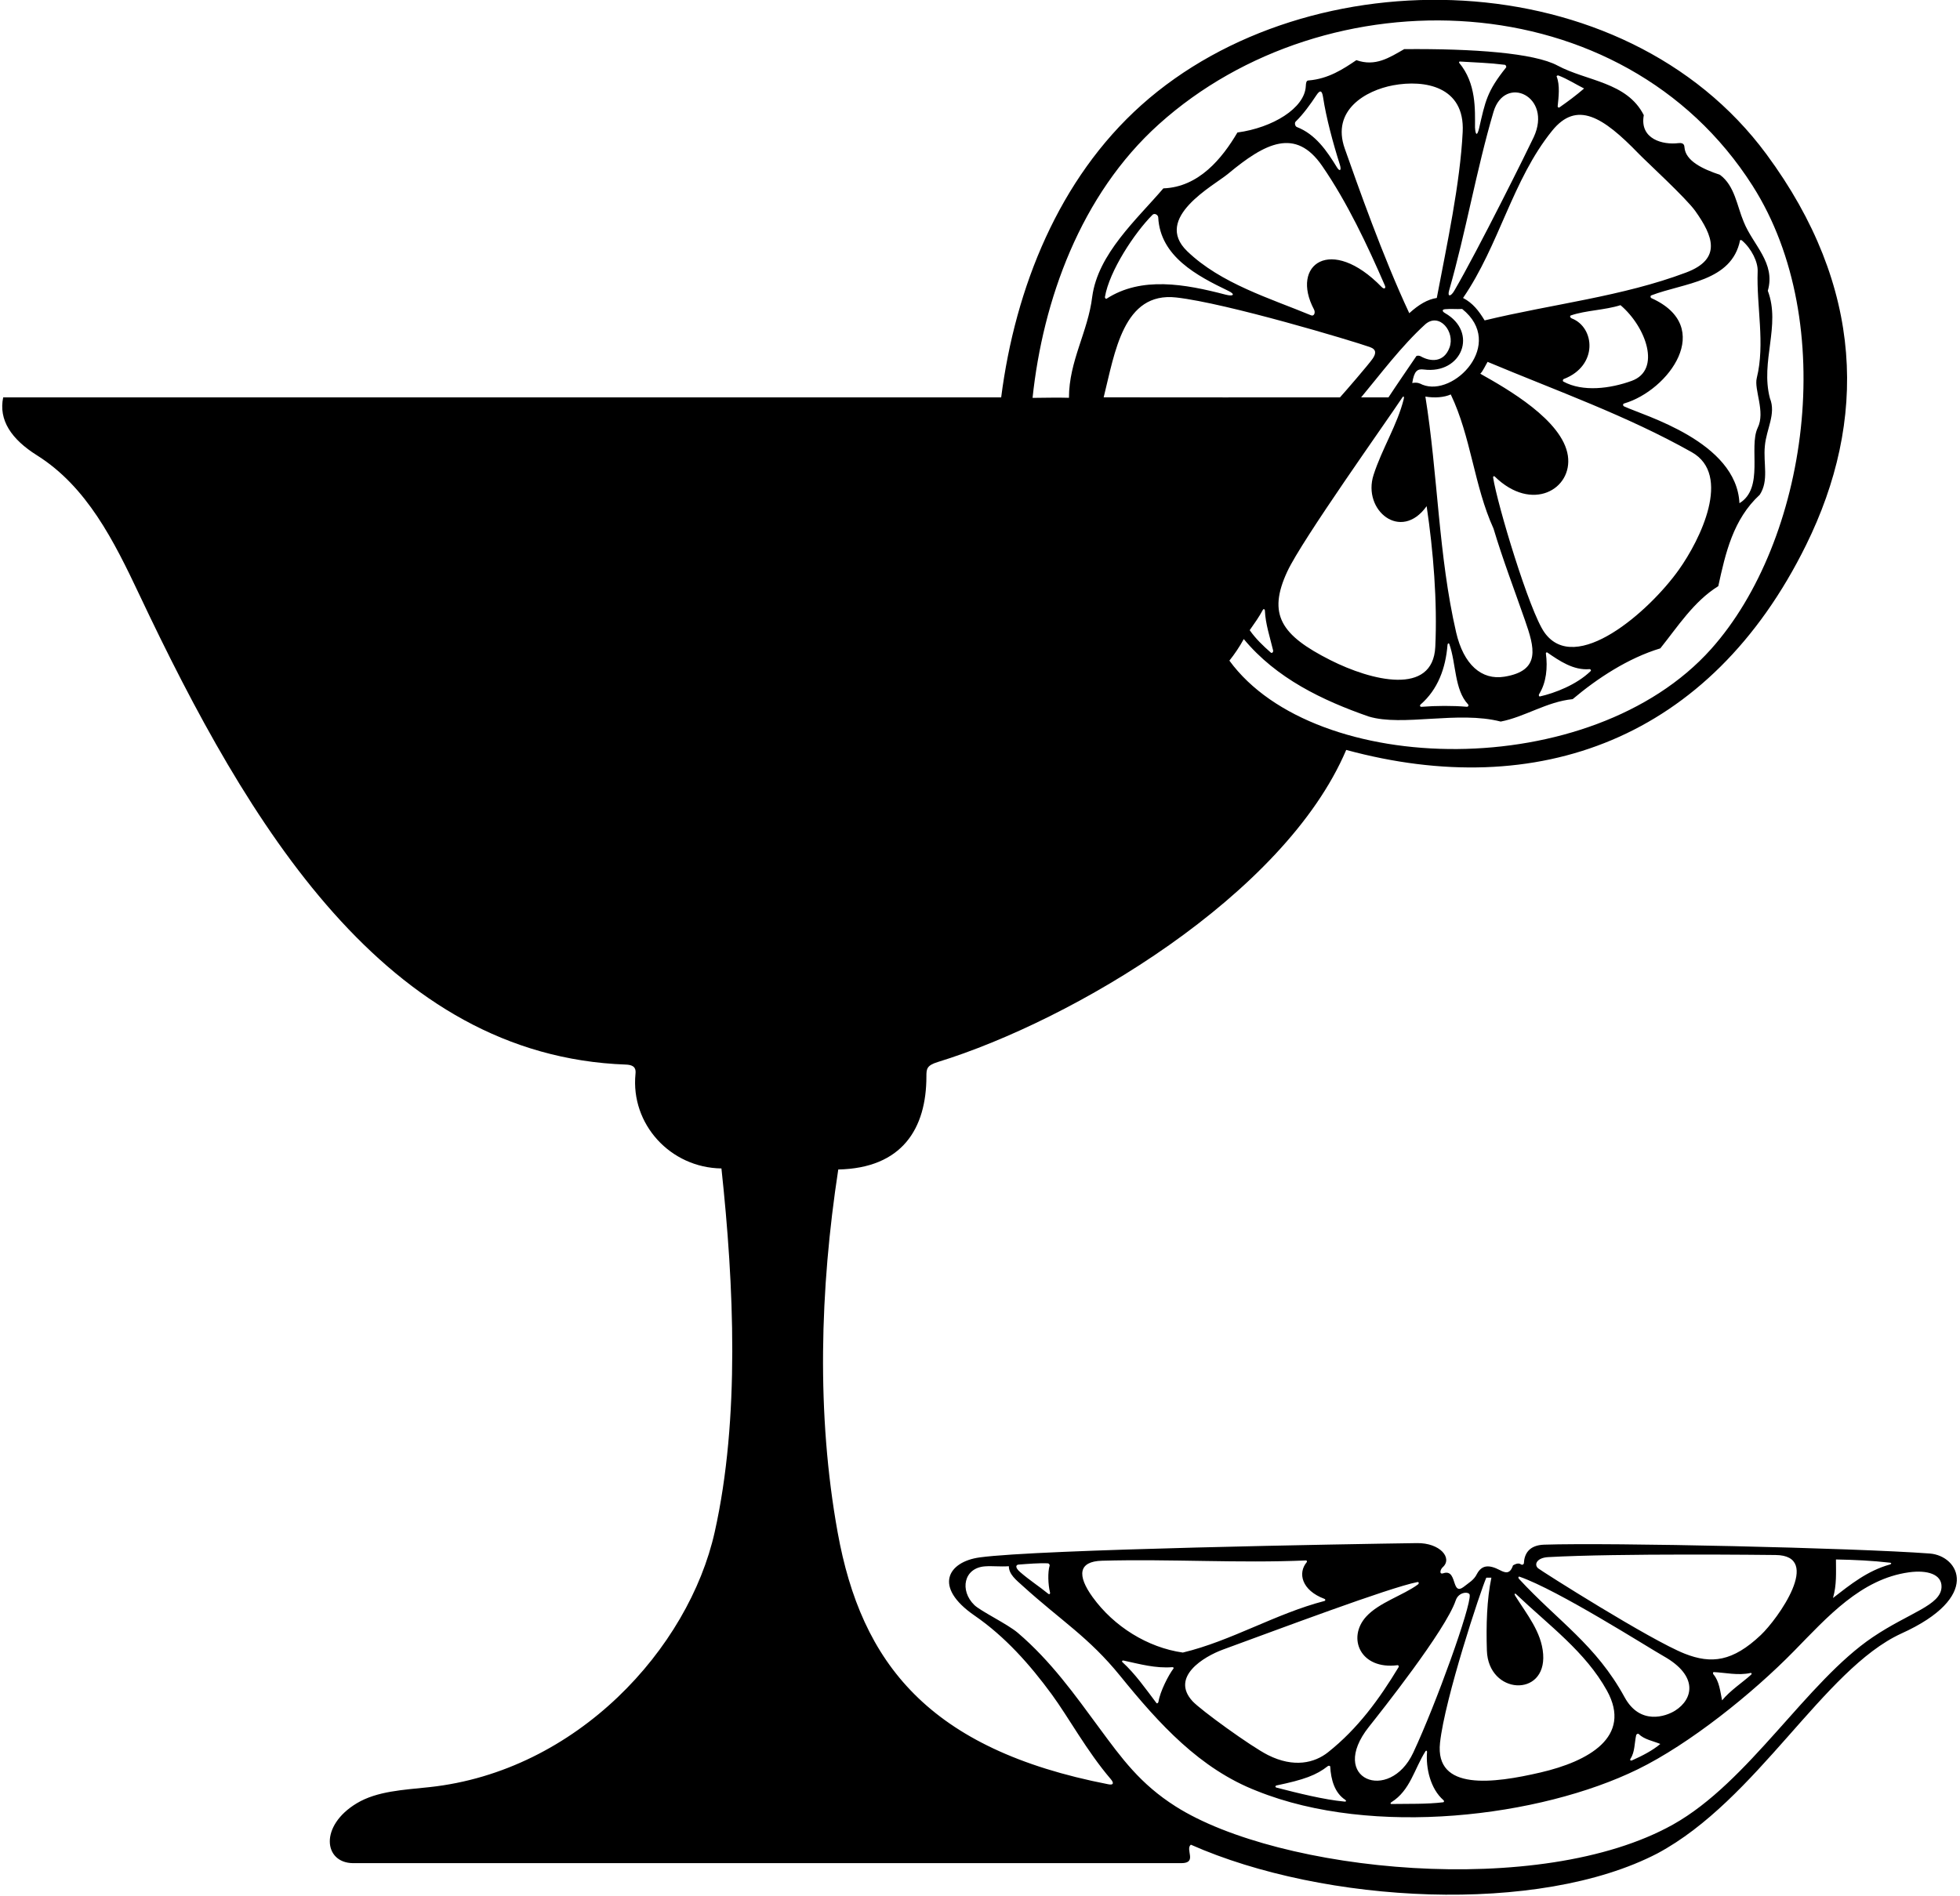 <?xml version="1.0" encoding="UTF-8"?>
<svg xmlns="http://www.w3.org/2000/svg" xmlns:xlink="http://www.w3.org/1999/xlink" width="525pt" height="508pt" viewBox="0 0 525 508" version="1.1">
<g id="surface1">
<path style=" stroke:none;fill-rule:nonzero;fill:rgb(0%,0%,0%);fill-opacity:1;" d="M 516.887 416.23 C 496.531 414.711 431.309 413.27 413.605 413.859 C 409.578 413.996 408.301 416.301 408.18 418.844 C 408.164 419.105 407.758 419.332 407.559 419.211 C 406.965 418.844 406.453 418.723 405.266 419.41 C 404.449 421.859 403.18 421.422 401.746 420.676 C 398.906 419.203 396.934 419.223 395.605 421.711 C 394.789 423.383 393.41 424.066 392.004 425.203 C 390.566 426.27 390.082 425.473 389.68 424.332 C 389.16 422.867 388.777 420.836 386.676 421.496 C 385.402 421.973 385.762 420.516 386.441 419.906 C 389.172 417.465 385.73 413.352 379.535 413.441 C 361.523 413.699 278.379 415.082 262.402 417.273 C 253.961 418.43 249.82 425.125 261.047 432.859 C 269.223 438.492 275.848 445.965 281.688 453.926 C 286.254 460.156 291.094 469.145 297.508 476.648 C 298.469 477.773 298.227 478.328 296.887 478.059 C 248.676 468.695 230.695 445.535 224.379 410.605 C 218.652 378.957 219.617 345.406 224.535 313.34 C 241.645 312.977 248.152 302.402 248.145 288.363 C 248.141 286.387 248.234 285.453 251.203 284.539 C 287.262 273.441 343.984 239.953 360.594 200.926 C 411.832 214.844 458.059 198.211 483.773 146.023 C 500.188 112.711 499.426 76.902 473.164 41.332 C 434.863 -10.547 350.793 -12.133 305.738 28.145 C 283.668 47.879 271.945 77.02 268.172 106.465 C 256.199 106.465 14.203 106.465 0.855 106.465 C -0.414 112.535 3.031 117.68 9.883 121.98 C 23.281 130.395 30.5 144.875 37.359 159.398 C 66.559 221.211 103.41 282.91 167.652 285.23 C 170.277 285.328 170.328 286.629 170.219 287.746 C 168.891 301.211 179.57 312.867 193.242 313.059 C 196.594 344.215 198.23 380.09 191.441 410.461 C 184.48 441.613 154.586 474.594 114.98 478.828 C 108.074 479.566 100.992 479.875 95.547 483.156 C 85.5 489.207 86.719 499.082 94.516 499.188 C 147.543 499.188 312.062 499.188 316.434 499.188 C 320.805 499.188 317.395 495.488 318.98 494.242 C 354.762 510.086 412.141 513.133 443.977 496.566 C 470.711 482.23 488.426 447.273 509.227 437.691 C 530.914 427.914 524.773 416.816 516.887 416.23 Z M 295.625 106.457 C 298.637 94.406 300.871 78.109 315.074 79.703 C 328.621 81.227 362.242 91.332 366.938 92.988 C 368.801 93.645 368.562 94.82 367.648 96.133 C 366.547 97.719 360.168 105.102 358.922 106.465 C 338.609 106.465 318.059 106.504 295.625 106.457 Z M 354.145 44.453 C 360.844 54.176 366.281 65.711 370.938 76.465 C 371.312 77.328 370.73 77.559 370.086 76.895 C 356.504 62.938 345.566 70.852 351.965 82.918 C 352.41 83.762 351.984 84.82 351.176 84.48 C 340.191 79.926 327.004 75.98 318.012 67.32 C 308.711 58.363 325.133 49.746 328.945 46.566 C 338.914 38.262 347.012 34.105 354.145 44.453 Z M 347.039 32.594 C 349.125 30.555 351.016 27.922 352.621 25.492 C 353.594 24.023 354.117 24.215 354.395 26.055 C 355.227 31.527 357.043 38.297 358.883 44.094 C 359.383 45.66 358.871 46.086 358.102 44.824 C 355.395 40.398 352.344 35.949 347.359 34.027 C 346.91 33.855 346.688 32.938 347.039 32.594 Z M 416.961 20.504 C 416.887 20.32 417.219 20.145 417.469 20.238 C 419.883 21.168 422.051 22.578 424.312 23.711 C 422.086 25.621 420.055 27.133 417.664 28.805 C 417.504 28.922 417.211 28.707 417.234 28.473 C 417.477 26.078 417.895 22.863 416.961 20.504 Z M 438.961 41.207 C 440.934 43.25 451.625 53.066 454.086 56.523 C 458.824 63.188 461.324 69.367 451.637 73.016 C 434.512 79.461 415.895 81.441 397.668 85.844 C 396.066 83.215 394.492 81.195 391.887 79.832 C 401.609 65.652 405.09 48.215 415.742 35.039 C 422.332 26.891 429.309 31.211 438.961 41.207 Z M 470.57 101.262 C 469.766 104.383 472.953 110.332 470.801 114.641 C 468.348 119.887 472.613 130.742 465.922 134.824 C 465.156 118.309 440.328 111.367 435.047 108.895 C 434.672 108.719 434.637 108.219 435.039 108.102 C 446.953 104.609 459.5 87.59 442.34 79.879 C 442.047 79.746 442.012 79.254 442.305 79.141 C 451.078 75.773 463.848 75.488 466.094 64.359 C 466.113 64.266 466.441 64.301 466.586 64.422 C 469.18 66.629 470.91 70.238 470.801 72.691 C 470.461 82.102 472.84 92.078 470.57 101.262 Z M 414.074 175.055 C 414.051 174.871 414.297 174.715 414.453 174.82 C 417.73 177.082 421.469 179.645 425.738 179.285 C 426.055 179.258 426.273 179.602 426.055 179.812 C 422.27 183.496 416.391 185.719 412.477 186.598 C 412.219 186.652 412.094 186.242 412.262 185.98 C 414.191 182.906 414.59 178.875 414.074 175.055 Z M 413.695 169.461 C 409.684 163.824 401.062 135.168 399.941 127.922 C 399.898 127.652 400.176 127.477 400.352 127.648 C 410.363 137.465 421.285 131.035 419.965 122.09 C 418.562 112.609 403.648 104.145 396.508 100.133 C 397.219 99.426 397.926 97.828 398.461 96.953 C 417.027 104.742 435.695 111.328 453.141 121.148 C 463.961 127.242 455.43 144.59 449.688 152.656 C 441.684 163.91 421.988 181.105 413.695 169.461 Z M 387.051 83.887 C 386.352 83.488 386.129 82.941 387.066 82.844 C 388.535 82.695 390.129 82.867 391.66 82.781 C 403.328 92.16 389.422 106.465 381.004 103.066 C 380.305 102.727 379.691 102.367 378.281 102.621 C 378.793 99.348 379.672 98.781 381.359 99 C 391.629 100.336 396.012 88.984 387.051 83.887 Z M 388.25 93.16 C 386.754 97.141 383.219 96.969 380.586 95.488 C 380.242 95.293 379.863 95.238 379.414 95.367 C 377.199 98.629 374.066 103.176 371.914 106.465 C 369.789 106.465 367.012 106.465 364.59 106.465 C 369.691 100.34 375.332 92.758 381.797 86.863 C 385.566 83.629 389.844 88.918 388.25 93.16 Z M 375.613 106.516 C 376.004 105.93 376.141 106.371 376.012 106.879 C 374.281 113.852 370.172 120.219 367.91 127.27 C 364.887 136.703 375.242 145.27 382.137 135.617 C 383.922 147.613 385.027 161.168 384.453 173.297 C 383.824 186.559 367.305 182.391 356.367 176.871 C 343.188 170.219 339.422 164.68 344.828 153.086 C 348.809 144.562 371.145 113.27 375.613 106.516 Z M 380.516 188.754 C 385.141 184.723 387.227 179.051 387.727 172.773 C 387.758 172.371 388.09 172.23 388.215 172.578 C 390.059 177.746 389.535 184.777 393.227 188.715 C 393.477 188.98 393.277 189.395 392.883 189.363 C 389.203 189.051 384.723 189.059 380.746 189.375 C 380.371 189.406 380.23 189 380.516 188.754 Z M 390.035 169.422 C 385.305 148.969 385.145 127.078 381.797 106.25 C 384.285 106.688 386.855 106.465 388.598 105.684 C 394.039 117.023 394.836 130.176 400.051 141.625 C 402.539 149.934 405.637 158.016 408.473 166.18 C 410.988 173.414 412.891 179.699 402.965 181.305 C 396.855 182.297 392.039 178.082 390.035 169.422 Z M 421.016 85.312 C 420.59 85.148 420.391 84.641 420.77 84.512 C 424.801 83.129 429.812 83.109 434.062 81.762 C 440.895 87.566 445.074 99.137 437.062 102.043 C 431.301 104.137 423.945 105.074 418.758 102.23 C 418.523 102.105 418.609 101.648 418.863 101.551 C 428.121 98.004 427.227 87.723 421.016 85.312 Z M 410.824 36.734 C 409.539 39.516 395.879 67.074 389.531 77.91 C 388.59 79.527 387.648 79.59 388.16 77.805 C 392.672 62.066 395.441 45.598 400.035 30 C 403.031 19.836 415.902 25.762 410.824 36.734 Z M 403.41 18.086 C 398.242 24.527 397.844 27.219 396.188 34.352 C 395.711 36.445 395.215 36.348 395.09 34.141 C 395.098 29.391 395.453 22.355 390.863 16.848 C 390.754 16.715 390.855 16.477 391.02 16.484 C 395.559 16.777 398.691 16.812 403.07 17.363 C 403.344 17.398 403.57 17.883 403.41 18.086 Z M 391.793 35.332 C 391.105 49.207 387.582 65.422 384.855 79.832 C 382.367 80.203 380.004 81.621 377.484 83.914 C 370.438 68.879 363.641 49.535 360.199 39.797 C 356.559 29.492 365.844 24.215 373.164 22.855 C 381.59 21.289 392.395 23.137 391.793 35.332 Z M 329.047 77.945 C 330.988 78.879 330.398 79.496 328.293 78.945 C 317.344 76.086 305.766 73.996 296.414 80.023 C 296.227 80.148 295.918 79.852 295.965 79.566 C 297.141 72.582 303.91 62.363 308.699 57.559 C 309.246 57.008 310.203 57.562 310.238 58.238 C 310.785 68.734 320.633 73.895 329.047 77.945 Z M 340.395 174.844 C 338.328 173.035 336.32 171.109 334.742 168.84 C 336.008 167.035 337.273 165.27 338.246 163.43 C 338.453 163.047 338.797 163.18 338.816 163.641 C 338.953 167.094 340.164 170.723 341.008 174.242 C 341.117 174.711 340.703 175.109 340.395 174.844 Z M 310.422 33.277 C 355.406 -7.191 434.609 -4.977 469.449 49.781 C 492.844 86.551 484.184 144.977 458.332 173.895 C 426.188 209.852 352.176 208.348 329.301 177 C 330.66 175.301 332.023 173.301 333.152 171.219 C 341.883 181.762 354.242 187.66 366.602 191.969 C 375.691 194.734 390.523 190.379 401.977 193.328 C 408.438 192.082 414.336 188 421.25 187.32 C 427.828 181.762 436.105 176.32 444.723 173.715 C 449.371 167.93 453.68 161.129 460.254 157.047 C 462.184 148.203 464.223 139.133 471.367 132.555 C 473.859 128.699 472.273 124.277 472.727 119.516 C 473.129 114.926 475.789 110.898 474.086 106.703 C 471.48 96.84 477.035 87.203 473.52 77.906 C 475.676 70.422 469.551 65.66 467.059 59.426 C 465.242 55.117 464.676 49.785 460.707 46.84 C 455.98 45.262 451.469 43.09 451.195 39.461 C 451.164 39.039 451.102 38.152 449.562 38.348 C 445.488 38.867 439.121 37.32 440.301 30.852 C 435.793 21.945 424.988 21.754 417.199 17.566 C 410.945 14.203 394.672 13.004 376.125 13.164 C 372.156 15.434 368.414 17.926 363.312 16.113 C 359.801 18.492 355.852 21.121 350.504 21.555 C 349.879 21.559 349.809 22.27 349.77 23.07 C 349.492 29.016 340.82 34.242 331.453 35.5 C 327.371 42.418 321.137 50.129 311.613 50.469 C 304.461 58.828 294.113 67.98 292.562 79.492 C 291.43 88.902 286.328 96.715 286.328 106.582 C 282.863 106.465 279.754 106.602 276.578 106.602 C 279.328 80.582 289.383 52.203 310.422 33.277 Z M 491.773 417.824 C 496.996 417.926 501.355 418.129 506.266 418.691 C 506.684 418.738 506.672 419.047 506.25 419.164 C 500.211 420.836 495.645 424.535 490.98 428.141 C 492 424.625 491.773 421.34 491.773 417.824 Z M 414.676 417.195 C 433.617 416.141 473.719 416.609 475.609 416.629 C 488.355 416.758 476.184 433.781 471.641 438.074 C 464.109 445.195 458.418 445.883 451.285 443.074 C 442.078 439.445 412.734 420.836 411.988 420.184 C 410.82 419.164 411.676 417.363 414.676 417.195 Z M 469.055 448.688 C 466.879 450.68 463.398 452.949 461.273 455.578 C 460.77 453.152 460.535 450.453 458.961 448.613 C 458.77 448.391 458.805 447.988 459.051 448 C 462.047 448.133 465.621 448.977 468.875 448.234 C 469.18 448.164 469.316 448.449 469.055 448.688 Z M 407.031 422.445 C 417.309 425.996 441.395 441.359 445.59 443.719 C 455.027 449.027 453.5 455.27 448.73 458.301 C 446.18 459.922 439.277 462.277 435.164 454.742 C 427.48 440.664 417.32 434.359 406.863 423.012 C 406.594 422.723 406.691 422.328 407.031 422.445 Z M 444.723 467.258 C 442.742 468.945 439.949 470.414 437.203 471.629 C 436.723 471.844 436.508 471.559 436.77 471.16 C 437.926 469.398 437.789 466.988 438.262 464.887 C 438.324 464.613 438.762 464.418 438.914 464.57 C 440.43 466.078 442.762 466.434 444.723 467.258 Z M 398.121 422.699 C 398.688 422.699 399.027 422.699 399.48 422.699 C 398.262 428.516 398.051 435.496 398.273 442.227 C 398.66 454.078 414.184 454.887 413.344 443.191 C 412.914 437.234 408.934 432.48 405.855 427.547 C 405.535 427.027 405.742 426.781 406.156 427.172 C 414.918 435.5 424.664 442.559 430.422 452.949 C 437.32 465.41 425.371 471.934 412.648 474.891 C 400.023 477.828 384.324 479.934 385.719 466.938 C 386.996 455.074 396.648 425.984 398.121 422.699 Z M 386.672 482.34 C 386.855 482.496 386.812 482.848 386.598 482.875 C 382.246 483.414 377.062 483.27 372.68 483.34 C 372.391 483.344 372.398 483.039 372.676 482.871 C 377.738 479.723 378.801 474.008 381.828 469.199 C 382 468.926 382.273 469.066 382.242 469.418 C 381.898 473.668 383.113 479.27 386.672 482.34 Z M 389.918 428.809 C 390.73 426.391 393.539 426.398 393.668 427.301 C 394.094 430.293 384.645 456.57 378.539 469.602 C 372.164 483.215 355.496 476.723 366.699 462.629 C 369.73 458.812 387.227 436.785 389.918 428.809 Z M 379.641 423.883 C 380.102 423.793 380.137 424.27 379.785 424.531 C 375.895 427.414 369.367 429.348 365.922 433.156 C 360.77 438.852 364.371 447.445 374.367 446.148 C 374.574 446.121 374.754 446.453 374.633 446.656 C 369.445 455.254 363.699 463.145 355.723 469.48 C 352.129 472.332 346.578 473.715 339.637 470.227 C 335.082 467.941 321.547 458.113 319.422 455.793 C 313.48 449.309 322.344 443.875 327.652 441.938 C 342.438 436.539 372 425.395 379.641 423.883 Z M 360.184 482.699 C 354.691 482.203 347.512 480.395 341.93 478.953 C 341.504 478.844 341.551 478.453 341.965 478.363 C 349.277 476.828 352.559 475.645 355.699 473.172 C 355.895 473.02 356.297 473.105 356.309 473.309 C 356.496 476.805 357.484 480.359 360.336 482.223 C 360.66 482.434 360.594 482.738 360.184 482.699 Z M 295.176 418.16 C 313.461 417.652 331.984 418.871 349.828 418.082 C 350.055 418.07 350.156 418.391 350.004 418.57 C 347.594 421.434 348.602 426.07 354.766 428.383 C 355.07 428.496 355.082 428.863 354.766 428.945 C 341.652 432.352 329.781 439.668 316.828 442.766 C 307.383 441.43 298.34 435.762 292.672 427.918 C 288.465 422.105 288.824 418.336 295.176 418.16 Z M 314.336 447.027 C 312.973 448.805 310.73 453.227 310.312 455.91 C 310.25 456.293 309.922 456.508 309.758 456.289 C 306.855 452.445 304.086 448.477 300.656 445.336 C 300.418 445.117 300.598 444.832 300.93 444.902 C 305.34 445.859 309.523 447.039 314.043 446.68 C 314.254 446.664 314.453 446.871 314.336 447.027 Z M 272.949 419.184 C 275.027 419.031 278.609 418.723 280.742 418.867 C 280.961 418.887 281.215 419.258 281.156 419.453 C 280.609 421.242 280.738 424.586 281.242 426.598 C 281.367 427.094 281.066 427.258 280.738 426.984 C 278.531 425.168 275.727 423.359 273.254 421.207 C 271.785 419.93 272.086 419.199 272.949 419.184 Z M 501.648 438.629 C 483.902 450.594 468.48 477.441 448.156 488.828 C 412.52 508.793 342.562 501.551 314.898 483.988 C 305.406 477.961 300.469 471.121 294.461 462.977 C 287.934 454.125 281.535 445.086 272.629 437.48 C 269.871 435.125 262.66 431.676 260.969 430.02 C 257.012 426.148 258.113 420.09 263.82 419.668 C 265.855 419.52 267.879 419.793 270.227 419.637 C 270.227 421.812 272.223 423.352 273.953 424.922 C 284.285 434.293 291.645 438.648 300.051 449.02 C 310.496 461.898 321.391 473.918 336.668 479.844 C 367.797 492.375 412.586 486.816 438.684 474.047 C 452.496 467.289 469.336 453.82 480.609 442.293 C 489.461 433.25 498.465 423.043 511.332 421.266 C 516.215 420.594 520.172 421.766 520.051 425.215 C 519.879 430.145 511.414 432.043 501.648 438.629 "/>
</g>
</svg>

